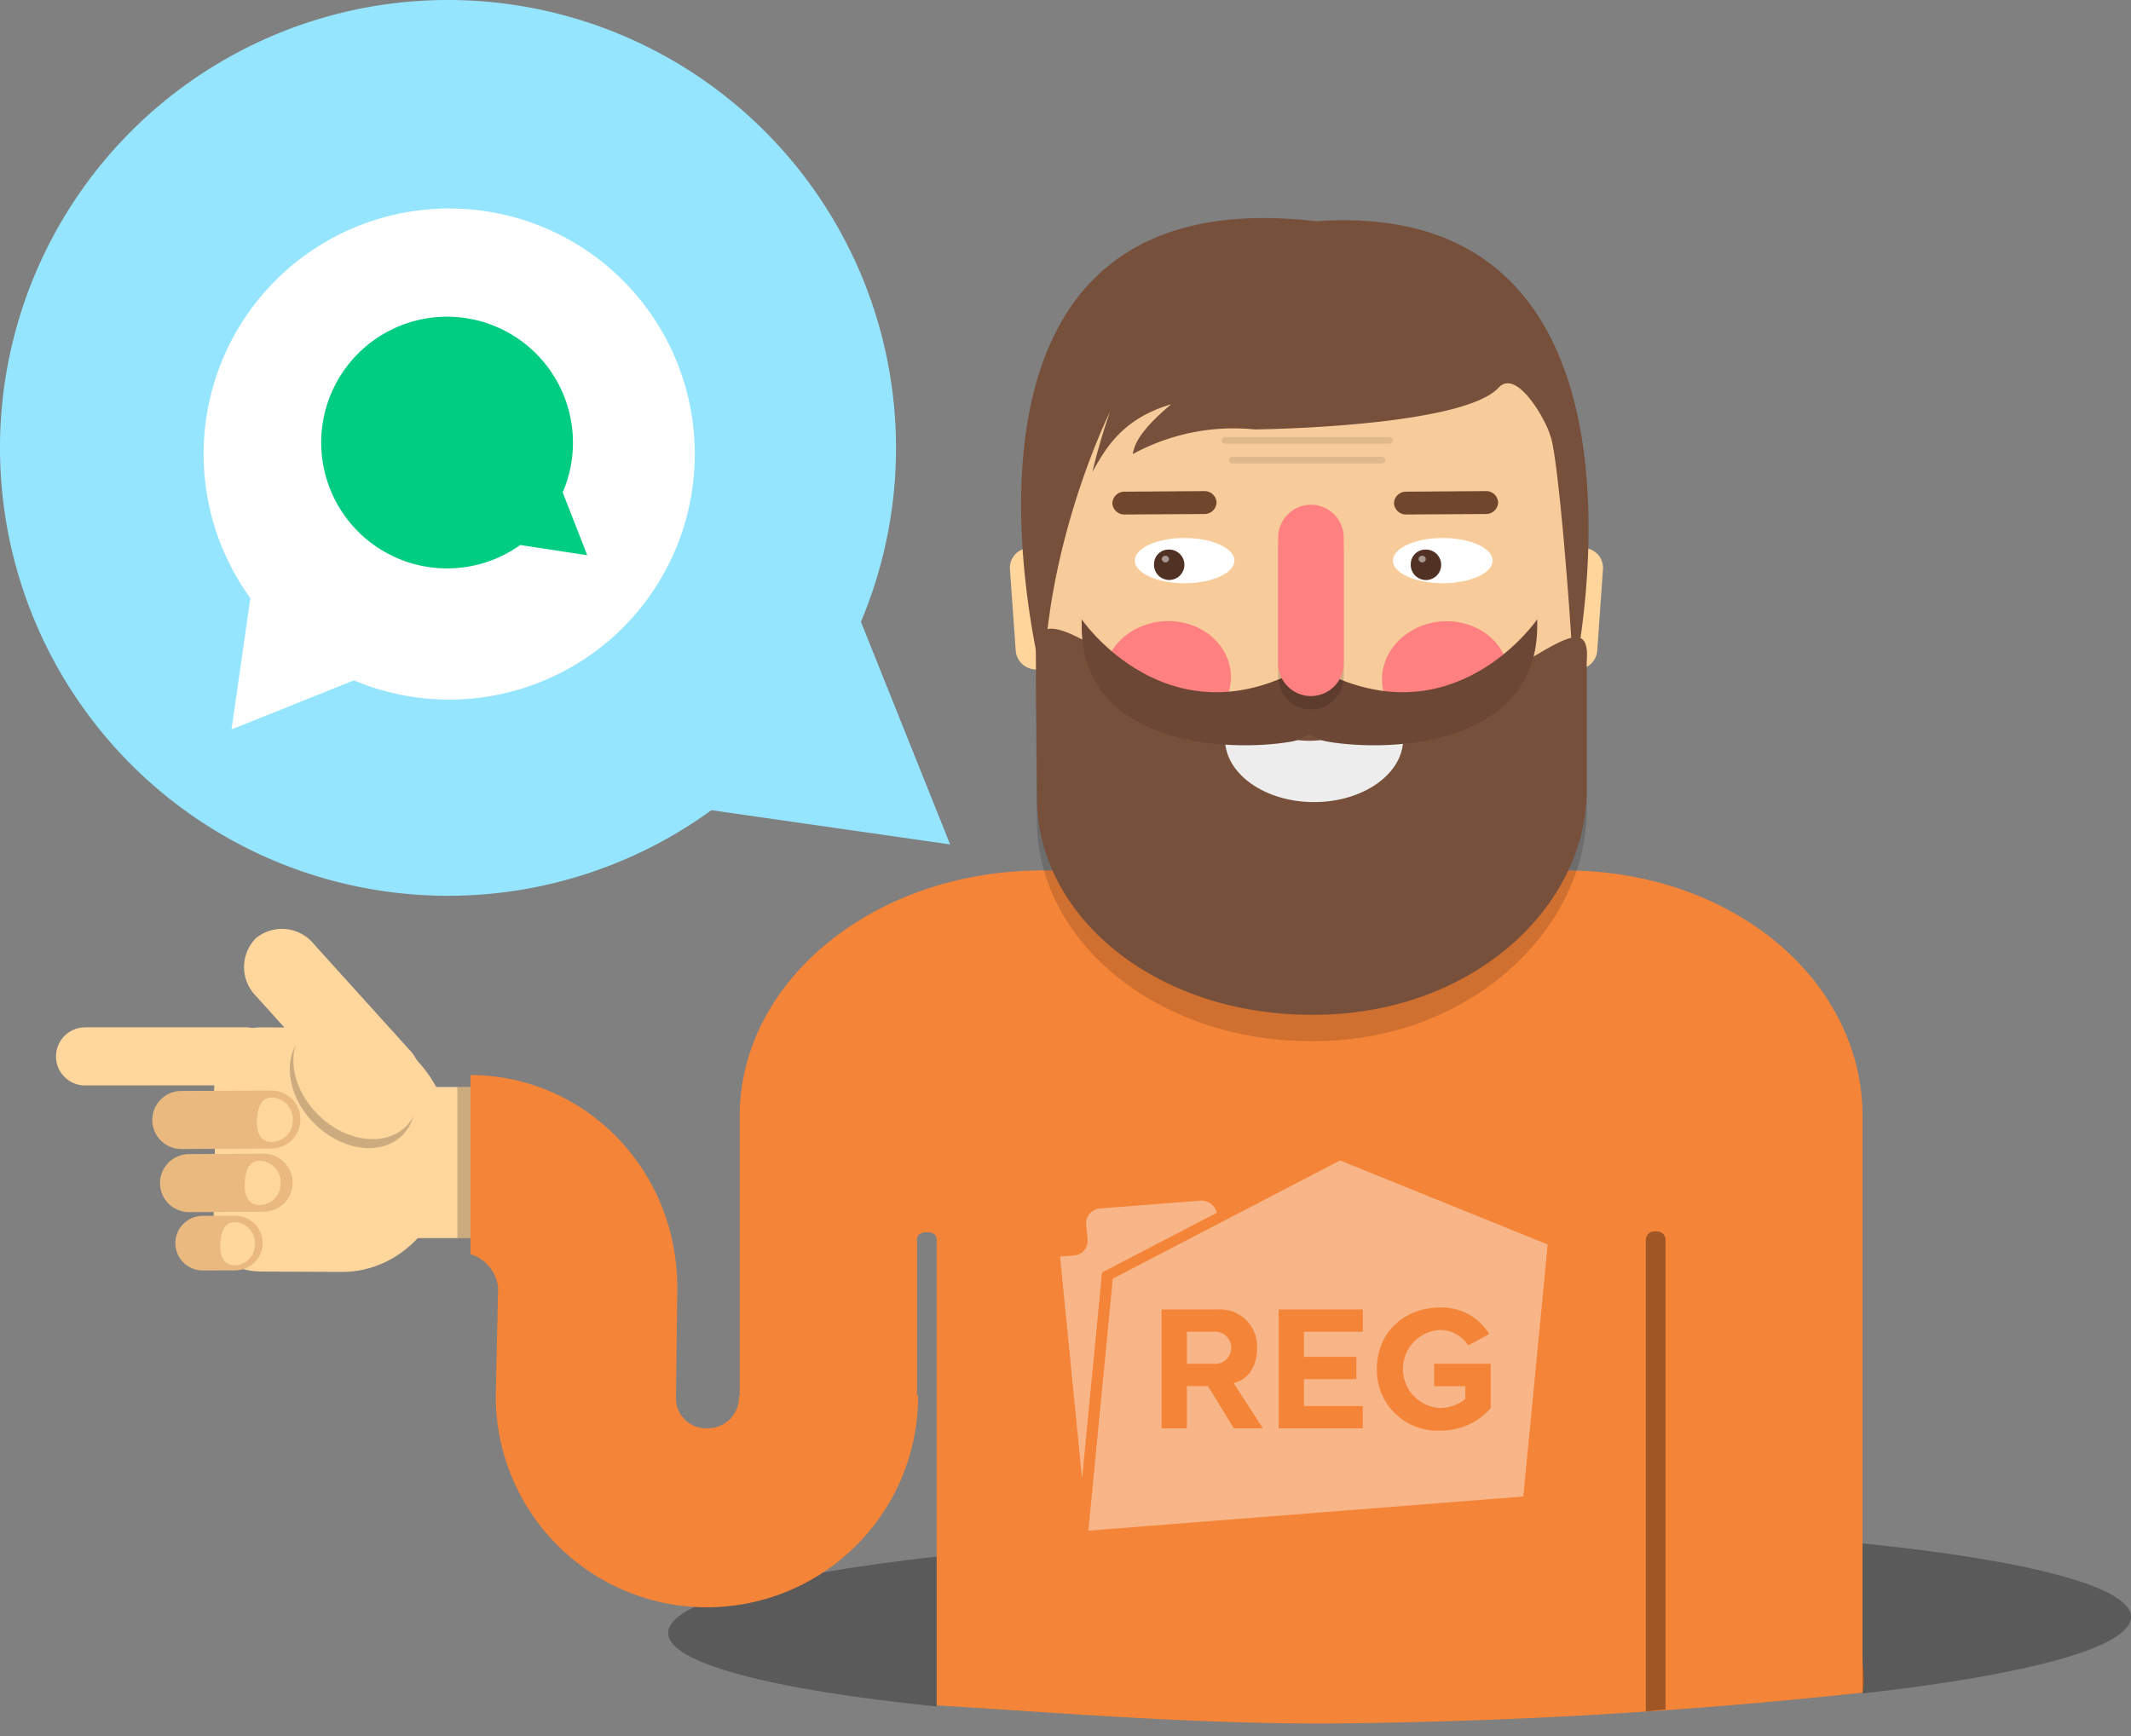 <svg xmlns="http://www.w3.org/2000/svg" width="270" height="220" viewBox="0 0 270 220"><rect x="0" y="0" width="270" height="220" fill="#808080" stroke="none"/><title>Отзывы на главную</title><path d="M118.678,197.258v19c-20.7-2.1-34-5.456-34.02-9.312S97.94,199.581,118.678,197.258Z" fill-rule="evenodd" opacity="0.3"/><rect x="46.297" y="137.755" width="15.802" height="19.142" fill="#ffd79d"/><rect x="57.947" y="137.755" width="3.326" height="19.142" fill="#010101" opacity="0.2"/><path d="M43.311,161.184c7.647.036,13.879-6.865,13.917-15.412h0c.042-8.543-6.125-15.5-13.776-15.533l-10.094-.046c-7.651-.036-6.09,6.9-6.129,15.443h0c-.038,8.548-1.659,15.468,5.987,15.5Z" fill="#ffd79d"/><path d="M10.759,137.552a3.676,3.676,0,0,1-3.663-3.69h0a3.687,3.687,0,0,1,3.7-3.668l20.363-.006a3.682,3.682,0,0,1,3.667,3.694h0a3.674,3.674,0,0,1-3.7,3.653Z" fill="#ffd79d"/><path d="M32.445,126.233a5.209,5.209,0,0,1-.007-7.354h0a5.219,5.219,0,0,1,7.326.753l12.086,13.384a5.235,5.235,0,0,1,0,7.369h0a5.222,5.222,0,0,1-7.33-.763Z" fill="#ffd79d"/><path d="M22.96,145.61a3.68,3.68,0,0,1-3.663-3.694h0a3.681,3.681,0,0,1,3.694-3.663l11.413-.059a3.67,3.67,0,0,1,3.655,3.691h0a3.674,3.674,0,0,1-3.693,3.665Z" fill="#e9b980"/><path d="M23.942,153.608a3.679,3.679,0,0,1-3.663-3.7h0a3.679,3.679,0,0,1,3.7-3.657l9.44-.05a3.683,3.683,0,0,1,3.663,3.7h0a3.674,3.674,0,0,1-3.7,3.661Z" fill="#e9b980"/><path d="M25.67,161a3.47,3.47,0,0,1-3.453-3.477h0a3.471,3.471,0,0,1,3.483-3.445l4.129-.017a3.468,3.468,0,0,1,3.445,3.483h0a3.457,3.457,0,0,1-3.475,3.445Z" fill="#e9b980"/><path d="M49.467,132.689c3.51,3.456,4.21,8.438,1.56,11.132s-7.643,2.066-11.149-1.39-4.21-8.438-1.56-11.128S45.957,129.234,49.467,132.689Z" fill="#010101" opacity="0.2"/><ellipse cx="45.137" cy="136.426" rx="6.836" ry="8.921" transform="translate(-83.766 72.917) rotate(-45.464)" fill="#ffd79d"/><path d="M37.072,142.262a2.657,2.657,0,0,1-2.933,2.43c-1.434-.2-1.732-1.732-1.548-3.269s.788-2.516,2.221-2.312A2.768,2.768,0,0,1,37.072,142.262Z" fill="#ffd79d"/><path d="M35.531,150.27A2.663,2.663,0,0,1,32.6,152.7c-1.438-.2-1.74-1.732-1.552-3.275s.788-2.51,2.221-2.3A2.778,2.778,0,0,1,35.531,150.27Z" fill="#ffd79d"/><path d="M32.281,157.971a2.57,2.57,0,0,1-2.837,2.351c-1.384-.187-1.675-1.68-1.495-3.166s.761-2.434,2.149-2.238A2.689,2.689,0,0,1,32.281,157.971Z" fill="#ffd79d"/><ellipse cx="165.711" cy="117.506" rx="21.675" ry="7.227" fill="#e6e6e6"/><path d="M56.762,0a56.78,56.78,0,0,1,52.319,78.8l11.3,28.209-30.247-4.338A56.76,56.76,0,1,1,56.762,0Z" fill="#95e5ff" fill-rule="evenodd"/><path d="M31.719,75.8A31.118,31.118,0,1,1,44.841,86.219L29.333,92.436Z" fill="#fff" fill-rule="evenodd"/><path d="M56.77,40.134A15.961,15.961,0,0,1,71.295,62.4l3.108,7.96-8.492-1.292A15.95,15.95,0,1,1,56.77,40.134Z" fill="#00cc82" fill-rule="evenodd"/><path d="M85.816,163.255l-.172,13.782A3.814,3.814,0,0,0,89.632,181a3.926,3.926,0,0,0,3.991-4.143H116.33a26.76,26.76,0,1,1-53.52.134l.3-13.762a4.965,4.965,0,0,0-3.5-4.292v-22.7C73.753,136.242,85.816,147.849,85.816,163.255Z" fill="#f48438"/><path d="M235.987,209.8V141.444c0-17.083-16.3-31.141-37.76-31.141H132.152c-21.468,0-38.433,14.059-38.433,31.141v37.078h22.462v-21.49c0-.483.405-.881,1.25-.881s1.246.4,1.246.881v59.081c15.806.954,31.528,2.3,48.947,2.3A681.05,681.05,0,0,0,236,214.5C236.335,213.064,235.987,211.506,235.987,209.8Z" fill="#f48438"/><path d="M208.531,216.886V157.1a1.083,1.083,0,0,1,1.216-1.046h.065a1.085,1.085,0,0,1,1.216,1.046v59.518Z" fill="#010101" opacity="0.34"/><path d="M235.987,214.6v-19.01c20.8,2.107,33.99,5.466,34.013,9.314S256.786,212.273,235.987,214.6Z" fill-rule="evenodd" opacity="0.3"/><path d="M185.763,113.126c0,3.709-9.016,6.714-20.145,6.714s-20.138-3.005-20.138-6.714,9.016-6.714,20.138-6.714,20.145,3.007,20.145,6.714" fill="#ededed"/><path d="M178.8,97.42a12.531,12.531,0,1,1,17.075-4.728A12.522,12.522,0,0,1,178.8,97.42Z" fill="#27c15a"/><path d="M181.435,98.538a12.525,12.525,0,0,1,10.61-22.355,9.85,9.85,0,0,0-.9-.572,12.531,12.531,0,1,0-9.712,22.927Z" fill="#5b5b5b" opacity="0.3"/><path d="M182.674,90.574a4.663,4.663,0,1,1,6.355-1.759A4.66,4.66,0,0,1,182.674,90.574Z" fill="#5b5b5b"/><path d="M147.445,82.048a2.419,2.419,0,0,0,2.638,2.193l.287-.029a2.42,2.42,0,0,0,2.191-2.638l-.983-10.516a2.436,2.436,0,0,0-2.634-2.194l-.294.031a2.424,2.424,0,0,0-2.183,2.64Z" fill="#ececec"/><path d="M145.151,82.832a2.53,2.53,0,0,0,3.036,1.931l.306-.057a2.6,2.6,0,0,0,2.236-2.86L149,71.415a2.518,2.518,0,0,0-3.028-1.921l-.31.058a2.587,2.587,0,0,0-2.233,2.86Z" fill="#ffd59b"/><path d="M196.713,82.231a2.518,2.518,0,0,0,2.5,2.577l.314.021a2.6,2.6,0,0,0,2.837-2.269l.742-10.539a2.517,2.517,0,0,0-2.493-2.575l-.314-.019a2.587,2.587,0,0,0-2.837,2.269Z" fill="#ffd59b"/><path d="M134.354,82.231a2.52,2.52,0,0,1-2.5,2.577l-.31.021A2.606,2.606,0,0,1,128.7,82.56l-.746-10.539a2.519,2.519,0,0,1,2.5-2.575l.31-.019A2.587,2.587,0,0,1,133.6,71.7Z" fill="#ffd59b"/><path d="M131.356,72.365c0,23.227,20.432,42.051,34.388,42.051,14.039,0,34.388-18.824,34.388-42.051s-15.393-42.046-34.388-42.046S131.356,49.142,131.356,72.365Z" fill="#f7cc9a"/><ellipse cx="182.8" cy="71.044" rx="6.316" ry="2.866" fill="#fff"/><path d="M143.778,71.042c0,1.583,2.818,2.869,6.3,2.869s6.324-1.287,6.324-2.869-2.829-2.864-6.324-2.864S143.778,69.461,143.778,71.042Z" fill="#fff"/><path d="M140.808,89.54c2.133,3.474,7.039,4.682,10.95,2.692s5.353-6.412,3.208-9.878-7.039-4.682-10.958-2.694S138.667,86.068,140.808,89.54Z" fill="#ff8080"/><path d="M176.09,89.528c2.133,3.464,7.019,4.657,10.919,2.686s5.322-6.395,3.193-9.849c-2.13-3.47-7.02-4.666-10.916-2.686S173.957,86.068,176.09,89.528Z" fill="#ff8080"/><path d="M166.761,28.039c46.519-3.277,32.545,58.2,32.545,58.2.183-1.841-1.79-28.693-2.9-31.069-.558-1.992-4.251-8.528-6.53-6.041-4.668,5.015-30.809,5.3-30.95,5.286a26.674,26.674,0,0,0-15.4,3.131c.18-1.135.8-2.913,4.871-6.314-6.229,1.833-8.328,5.615-9.987,8.578a75.521,75.521,0,0,1,2.221-7.609s-8.14,16.356-8.385,34.738C130.267,78.961,117.775,22.291,166.761,28.039Z" fill="#77503b"/><path d="M146.222,71.385a1.925,1.925,0,1,0,1.919-1.738A1.832,1.832,0,0,0,146.222,71.385Z" fill="#513123"/><path d="M147.208,70.849a.429.429,0,0,0,.448.413.417.417,0,1,0,0-.83A.426.426,0,0,0,147.208,70.849Z" fill="#fff" opacity="0.5"/><path d="M178.751,71.385a1.929,1.929,0,1,0,1.923-1.738A1.84,1.84,0,0,0,178.751,71.385Z" fill="#513123"/><path d="M179.741,70.849a.431.431,0,0,0,.448.413.417.417,0,1,0,0-.83A.428.428,0,0,0,179.741,70.849Z" fill="#fff" opacity="0.5"/><path d="M140.938,63.761A1.515,1.515,0,0,0,142.5,65.2l10.1-.061a1.526,1.526,0,0,0,1.541-1.464h0a1.519,1.519,0,0,0-1.56-1.438l-10.094.071a1.52,1.52,0,0,0-1.545,1.454Z" fill="#70462d"/><path d="M176.617,63.761a1.52,1.52,0,0,0,1.568,1.438l10.086-.061a1.527,1.527,0,0,0,1.545-1.464h0a1.518,1.518,0,0,0-1.56-1.438l-10.1.071a1.516,1.516,0,0,0-1.537,1.454Z" fill="#70462d"/><path d="M131.379,104.042c0,14.957,14.9,27.9,34.8,27.9h.3c19.9,0,34.559-14.315,34.559-29.258V86.441c.834-10.294-12.311,9.721-31.069,9.721h-2.715c-21.051,0-35.68-20.222-36.016-9.968Z" fill="#010101" opacity="0.15"/><path d="M131.379,101.1c0,14.944,14.9,27.5,34.8,27.5h.3c19.9,0,34.559-13.548,34.559-28.49V83.874C201.875,73.589,188.73,92,169.973,92h-2.715c-21.051,0-35.68-19.616-36.016-9.358Z" fill="#77503b"/><path d="M177.788,93.641c0,4.426-5.062,8.006-11.294,8.006s-11.287-3.58-11.287-8.006,4.458.233,10.694.233S177.788,89.219,177.788,93.641Z" fill="#ededed"/><path d="M194.771,78.481s-9.692,14.175-25.456,7.414c-6.974,0-6.106,7.262-1.048,8.1,8.549,1.424,26.634.26,26.5-14.84" fill="#6d4735"/><path d="M137.045,78.481s9.688,14.175,25.452,7.414c6.966,0,6.1,7.262,1.052,8.1-8.549,1.424-26.634.26-26.5-14.84" fill="#6d4735"/><path d="M170.255,85.611a4.179,4.179,0,0,1-4.16,4.3h0a4.185,4.185,0,0,1-4.156-4.3V69.947a4.181,4.181,0,0,1,4.156-4.288h0a4.175,4.175,0,0,1,4.16,4.288Z" fill="#010101" opacity="0.15"/><path d="M170.255,83.922a4.172,4.172,0,0,1-4.16,4.29h0a4.179,4.179,0,0,1-4.156-4.29V68.255a4.182,4.182,0,0,1,4.156-4.292h0a4.176,4.176,0,0,1,4.16,4.292Z" fill="#ff8080"/><path d="M175.513,58.312a.419.419,0,0,1-.424.415H156.147a.422.422,0,0,1-.428-.415h0a.422.422,0,0,1,.428-.424h18.941a.419.419,0,0,1,.424.424Z" fill="#010101" opacity="0.1"/><path d="M176.472,55.81a.442.442,0,0,1-.47.415H155.23a.446.446,0,0,1-.467-.415h0a.445.445,0,0,1,.467-.415H176a.441.441,0,0,1,.47.415Z" fill="#010101" opacity="0.1"/><g opacity="0.4"><path d="M139.628,161.254l.684-.355,13.851-7.207a2,2,0,0,0-2.084-1.538l-12.722.991a1.9,1.9,0,0,0-1.743,2.08l.177,1.794a1.849,1.849,0,0,1-1.643,2.073l-1.836.143,2.787,28.153,2.454-25.368Z" fill="#fff"/><path d="M153.737,168.767h-3.363v4.062h3.363a2.043,2.043,0,1,0,0-4.062Z" fill="#fff"/><path d="M169.785,147.058l-28.793,14.979L137.9,193.972l28.675-2.25,16.124-1.266,10.307-.811,3.09-31.934ZM156.328,181l-3.282-5.348h-2.671V181h-3.2V165.946h7.042a4.687,4.687,0,0,1,5.056,4.851c0,2.663-1.345,4.086-2.969,4.471L160.007,181Zm16.337-12.233h-7.449v3.182h6.642v2.821h-6.642v3.409h7.449V181H162.01V165.946h10.656Zm16.209,9.683a8.351,8.351,0,0,1-6.41,2.845,7.665,7.665,0,0,1-8.014-7.811c0-4.764,3.611-7.788,8.014-7.788a7.044,7.044,0,0,1,6.23,3.364l-2.666,1.446a4.255,4.255,0,0,0-3.565-1.965,4.95,4.95,0,0,0,0,9.888,5.074,5.074,0,0,0,3.2-1.153v-1.609H181.7V172.83h7.177Z" fill="#fff"/></g></svg>